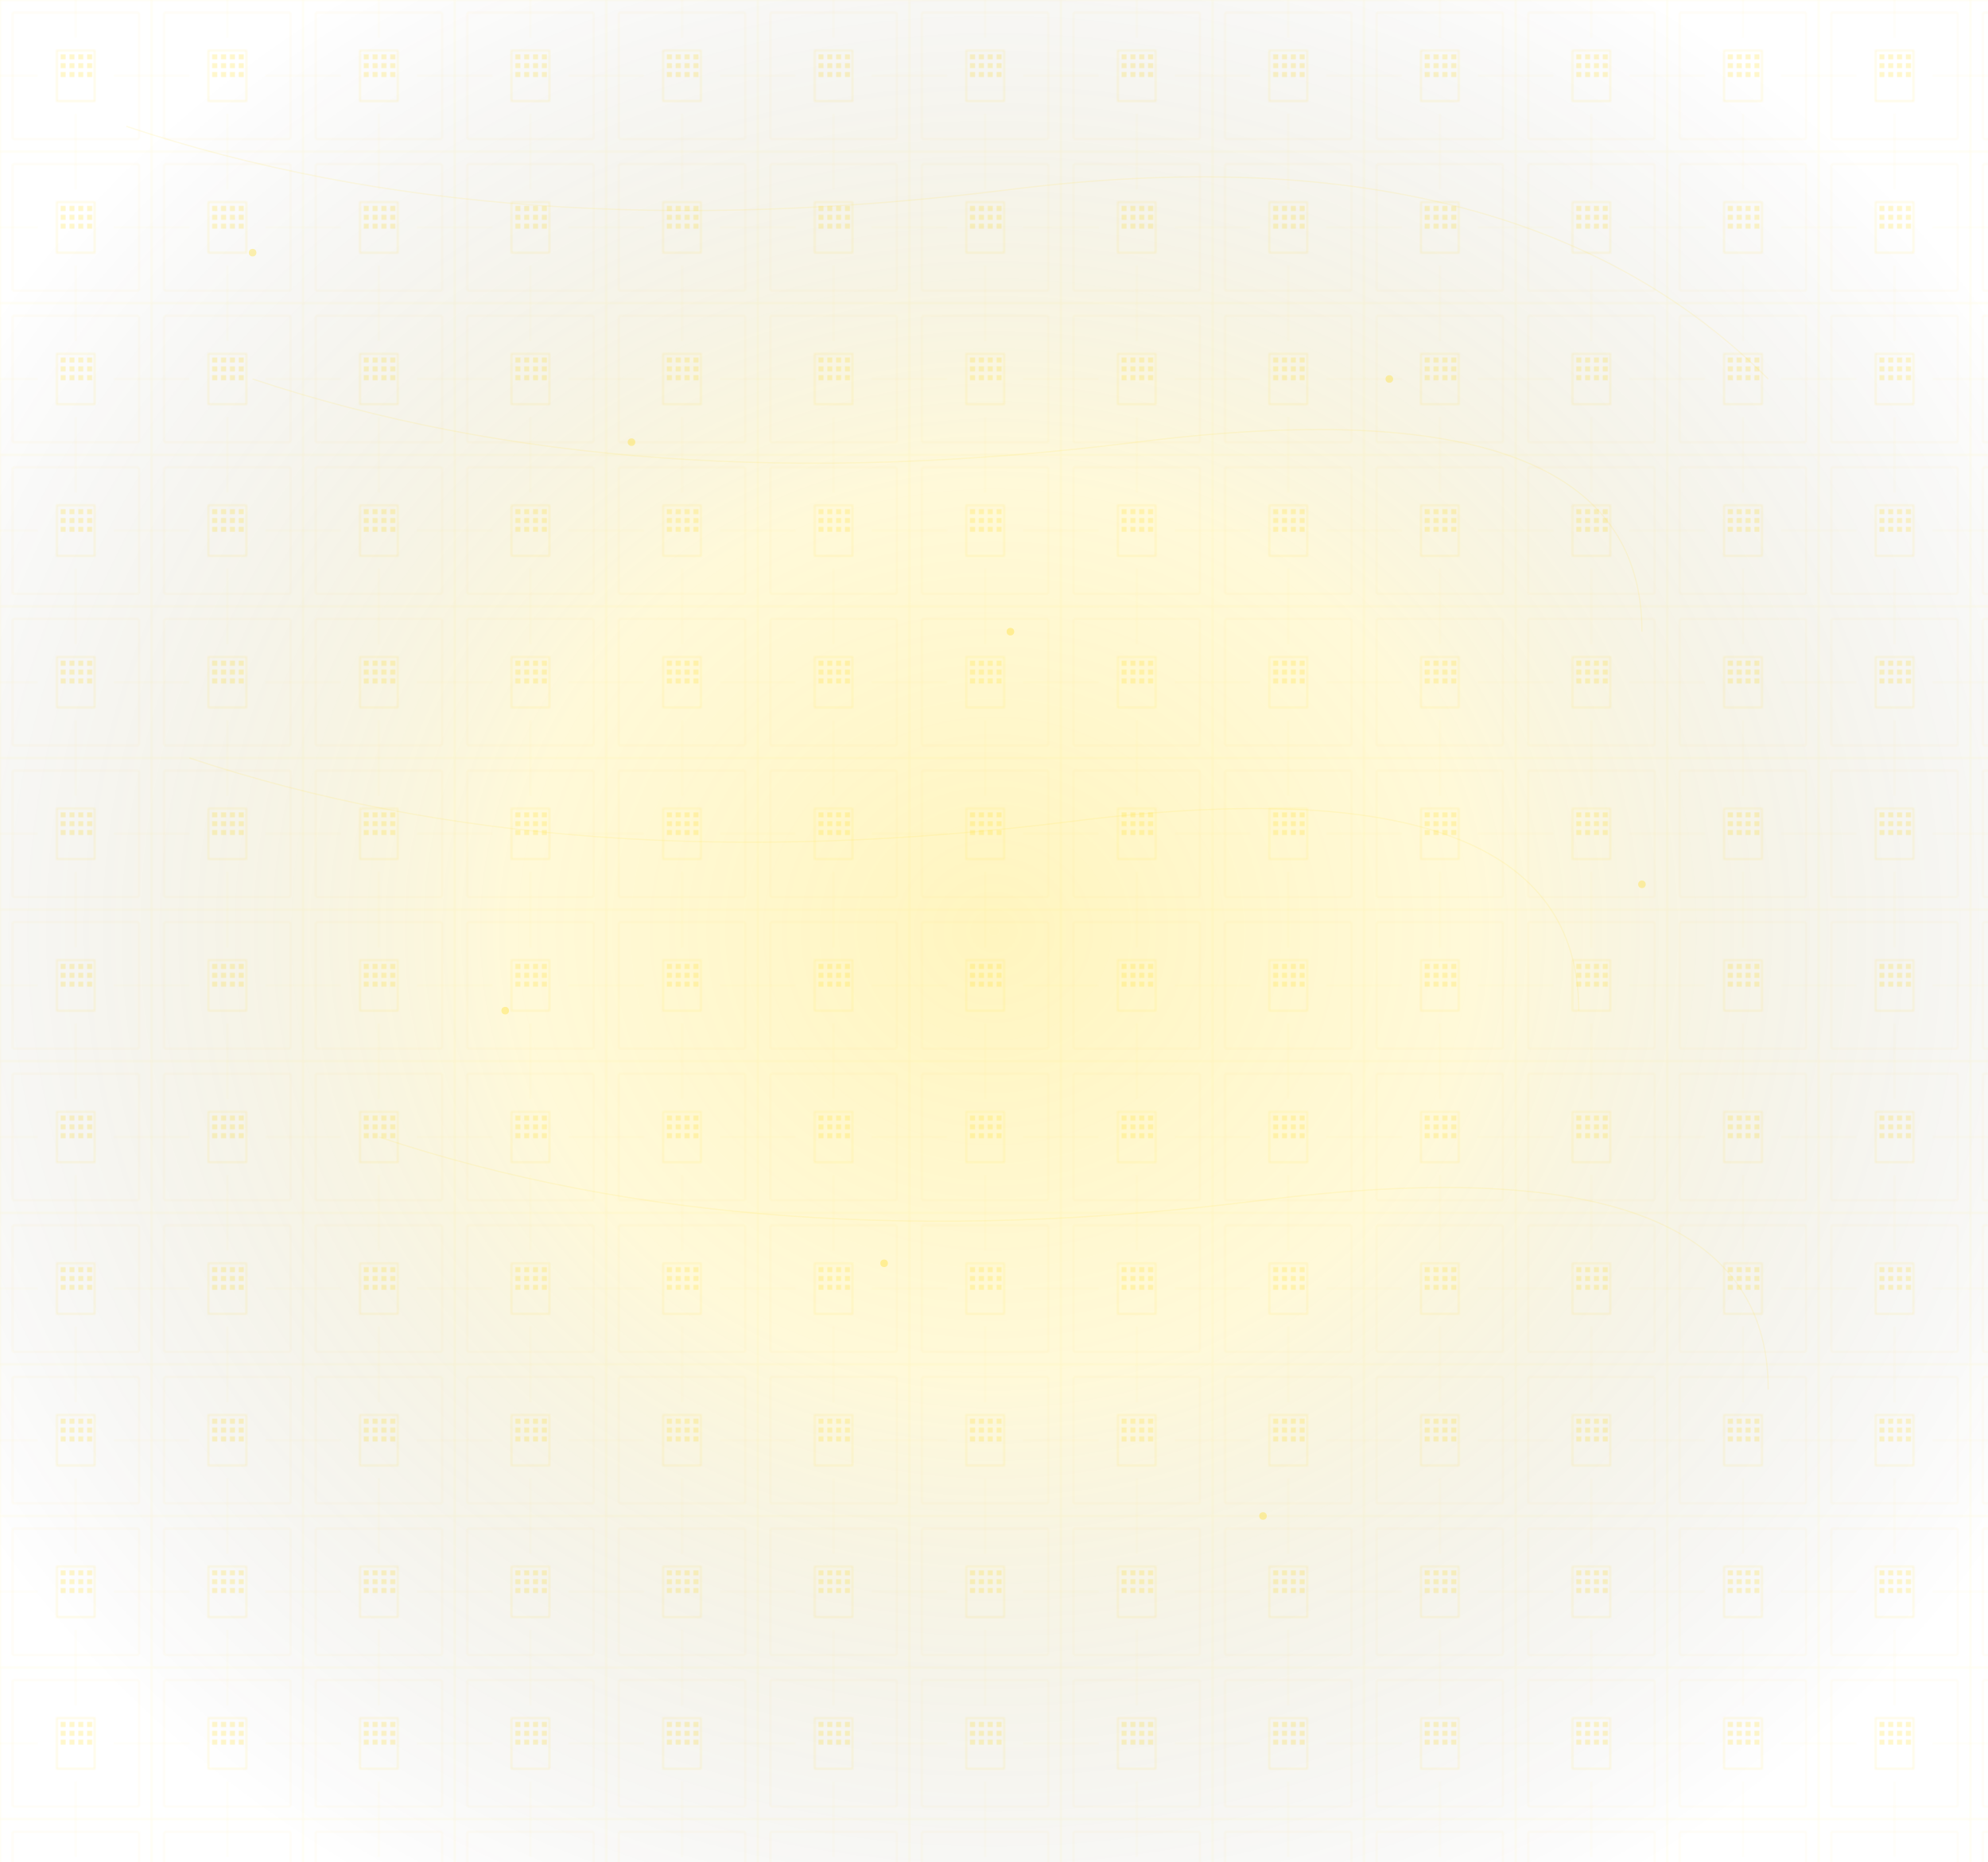 <svg width="1574" height="1474" viewBox="0 0 1574 1474" fill="none" xmlns="http://www.w3.org/2000/svg">
  <defs>
    <!-- Business Grid Pattern -->
    <pattern id="business-grid" x="0" y="0" width="120" height="120" patternUnits="userSpaceOnUse">
      <rect width="120" height="120" fill="none" stroke="rgba(255, 215, 0, 0.08)" stroke-width="1"/>
      <rect x="10" y="10" width="100" height="100" fill="none" stroke="rgba(255, 215, 0, 0.12)" stroke-width="0.5"/>
      
      <!-- Business Icons -->
      <g transform="translate(60, 60)">
        <!-- Building icon -->
        <rect x="-15" y="-20" width="30" height="40" fill="none" stroke="rgba(255, 215, 0, 0.15)" stroke-width="1"/>
        <rect x="-12" y="-17" width="4" height="4" fill="rgba(255, 215, 0, 0.2)"/>
        <rect x="-5" y="-17" width="4" height="4" fill="rgba(255, 215, 0, 0.2)"/>
        <rect x="2" y="-17" width="4" height="4" fill="rgba(255, 215, 0, 0.2)"/>
        <rect x="9" y="-17" width="4" height="4" fill="rgba(255, 215, 0, 0.2)"/>
        
        <rect x="-12" y="-10" width="4" height="4" fill="rgba(255, 215, 0, 0.2)"/>
        <rect x="-5" y="-10" width="4" height="4" fill="rgba(255, 215, 0, 0.2)"/>
        <rect x="2" y="-10" width="4" height="4" fill="rgba(255, 215, 0, 0.2)"/>
        <rect x="9" y="-10" width="4" height="4" fill="rgba(255, 215, 0, 0.2)"/>
        
        <rect x="-12" y="-3" width="4" height="4" fill="rgba(255, 215, 0, 0.2)"/>
        <rect x="-5" y="-3" width="4" height="4" fill="rgba(255, 215, 0, 0.2)"/>
        <rect x="2" y="-3" width="4" height="4" fill="rgba(255, 215, 0, 0.2)"/>
        <rect x="9" y="-3" width="4" height="4" fill="rgba(255, 215, 0, 0.2)"/>
      </g>
      
      <!-- Connection lines -->
      <line x1="60" y1="0" x2="60" y2="30" stroke="rgba(255, 215, 0, 0.1)" stroke-width="0.5"/>
      <line x1="60" y1="90" x2="60" y2="120" stroke="rgba(255, 215, 0, 0.1)" stroke-width="0.5"/>
      <line x1="0" y1="60" x2="30" y2="60" stroke="rgba(255, 215, 0, 0.1)" stroke-width="0.5"/>
      <line x1="90" y1="60" x2="120" y2="60" stroke="rgba(255, 215, 0, 0.1)" stroke-width="0.5"/>
    </pattern>
    
    <!-- Business Glow -->
    <radialGradient id="business-glow" cx="50%" cy="50%" r="60%">
      <stop offset="0%" stop-color="rgba(255, 215, 0, 0.25)" />
      <stop offset="40%" stop-color="rgba(255, 215, 0, 0.15)" />
      <stop offset="100%" stop-color="transparent" />
    </radialGradient>
  </defs>
  
  <!-- Base pattern -->
  <rect width="100%" height="100%" fill="url(#business-grid)" />
  
  <!-- Overlay glow -->
  <rect width="100%" height="100%" fill="url(#business-glow)" />
  
  <!-- Strategic connection lines -->
  <g stroke="rgba(255, 215, 0, 0.1)" stroke-width="1" fill="none">
    <path d="M100 100 Q400 200 800 150 T1400 300"/>
    <path d="M200 300 Q500 400 900 350 T1300 500"/>
    <path d="M150 600 Q450 700 850 650 T1250 800"/>
    <path d="M300 900 Q600 1000 1000 950 T1400 1100"/>
  </g>
  
  <!-- Business nodes -->
  <g fill="rgba(255, 215, 0, 0.3)">
    <circle cx="200" cy="200" r="3"/>
    <circle cx="500" cy="350" r="3"/>
    <circle cx="800" cy="500" r="3"/>
    <circle cx="1100" cy="300" r="3"/>
    <circle cx="1300" cy="700" r="3"/>
    <circle cx="400" cy="800" r="3"/>
    <circle cx="700" cy="1000" r="3"/>
    <circle cx="1000" cy="1200" r="3"/>
  </g>
</svg>

